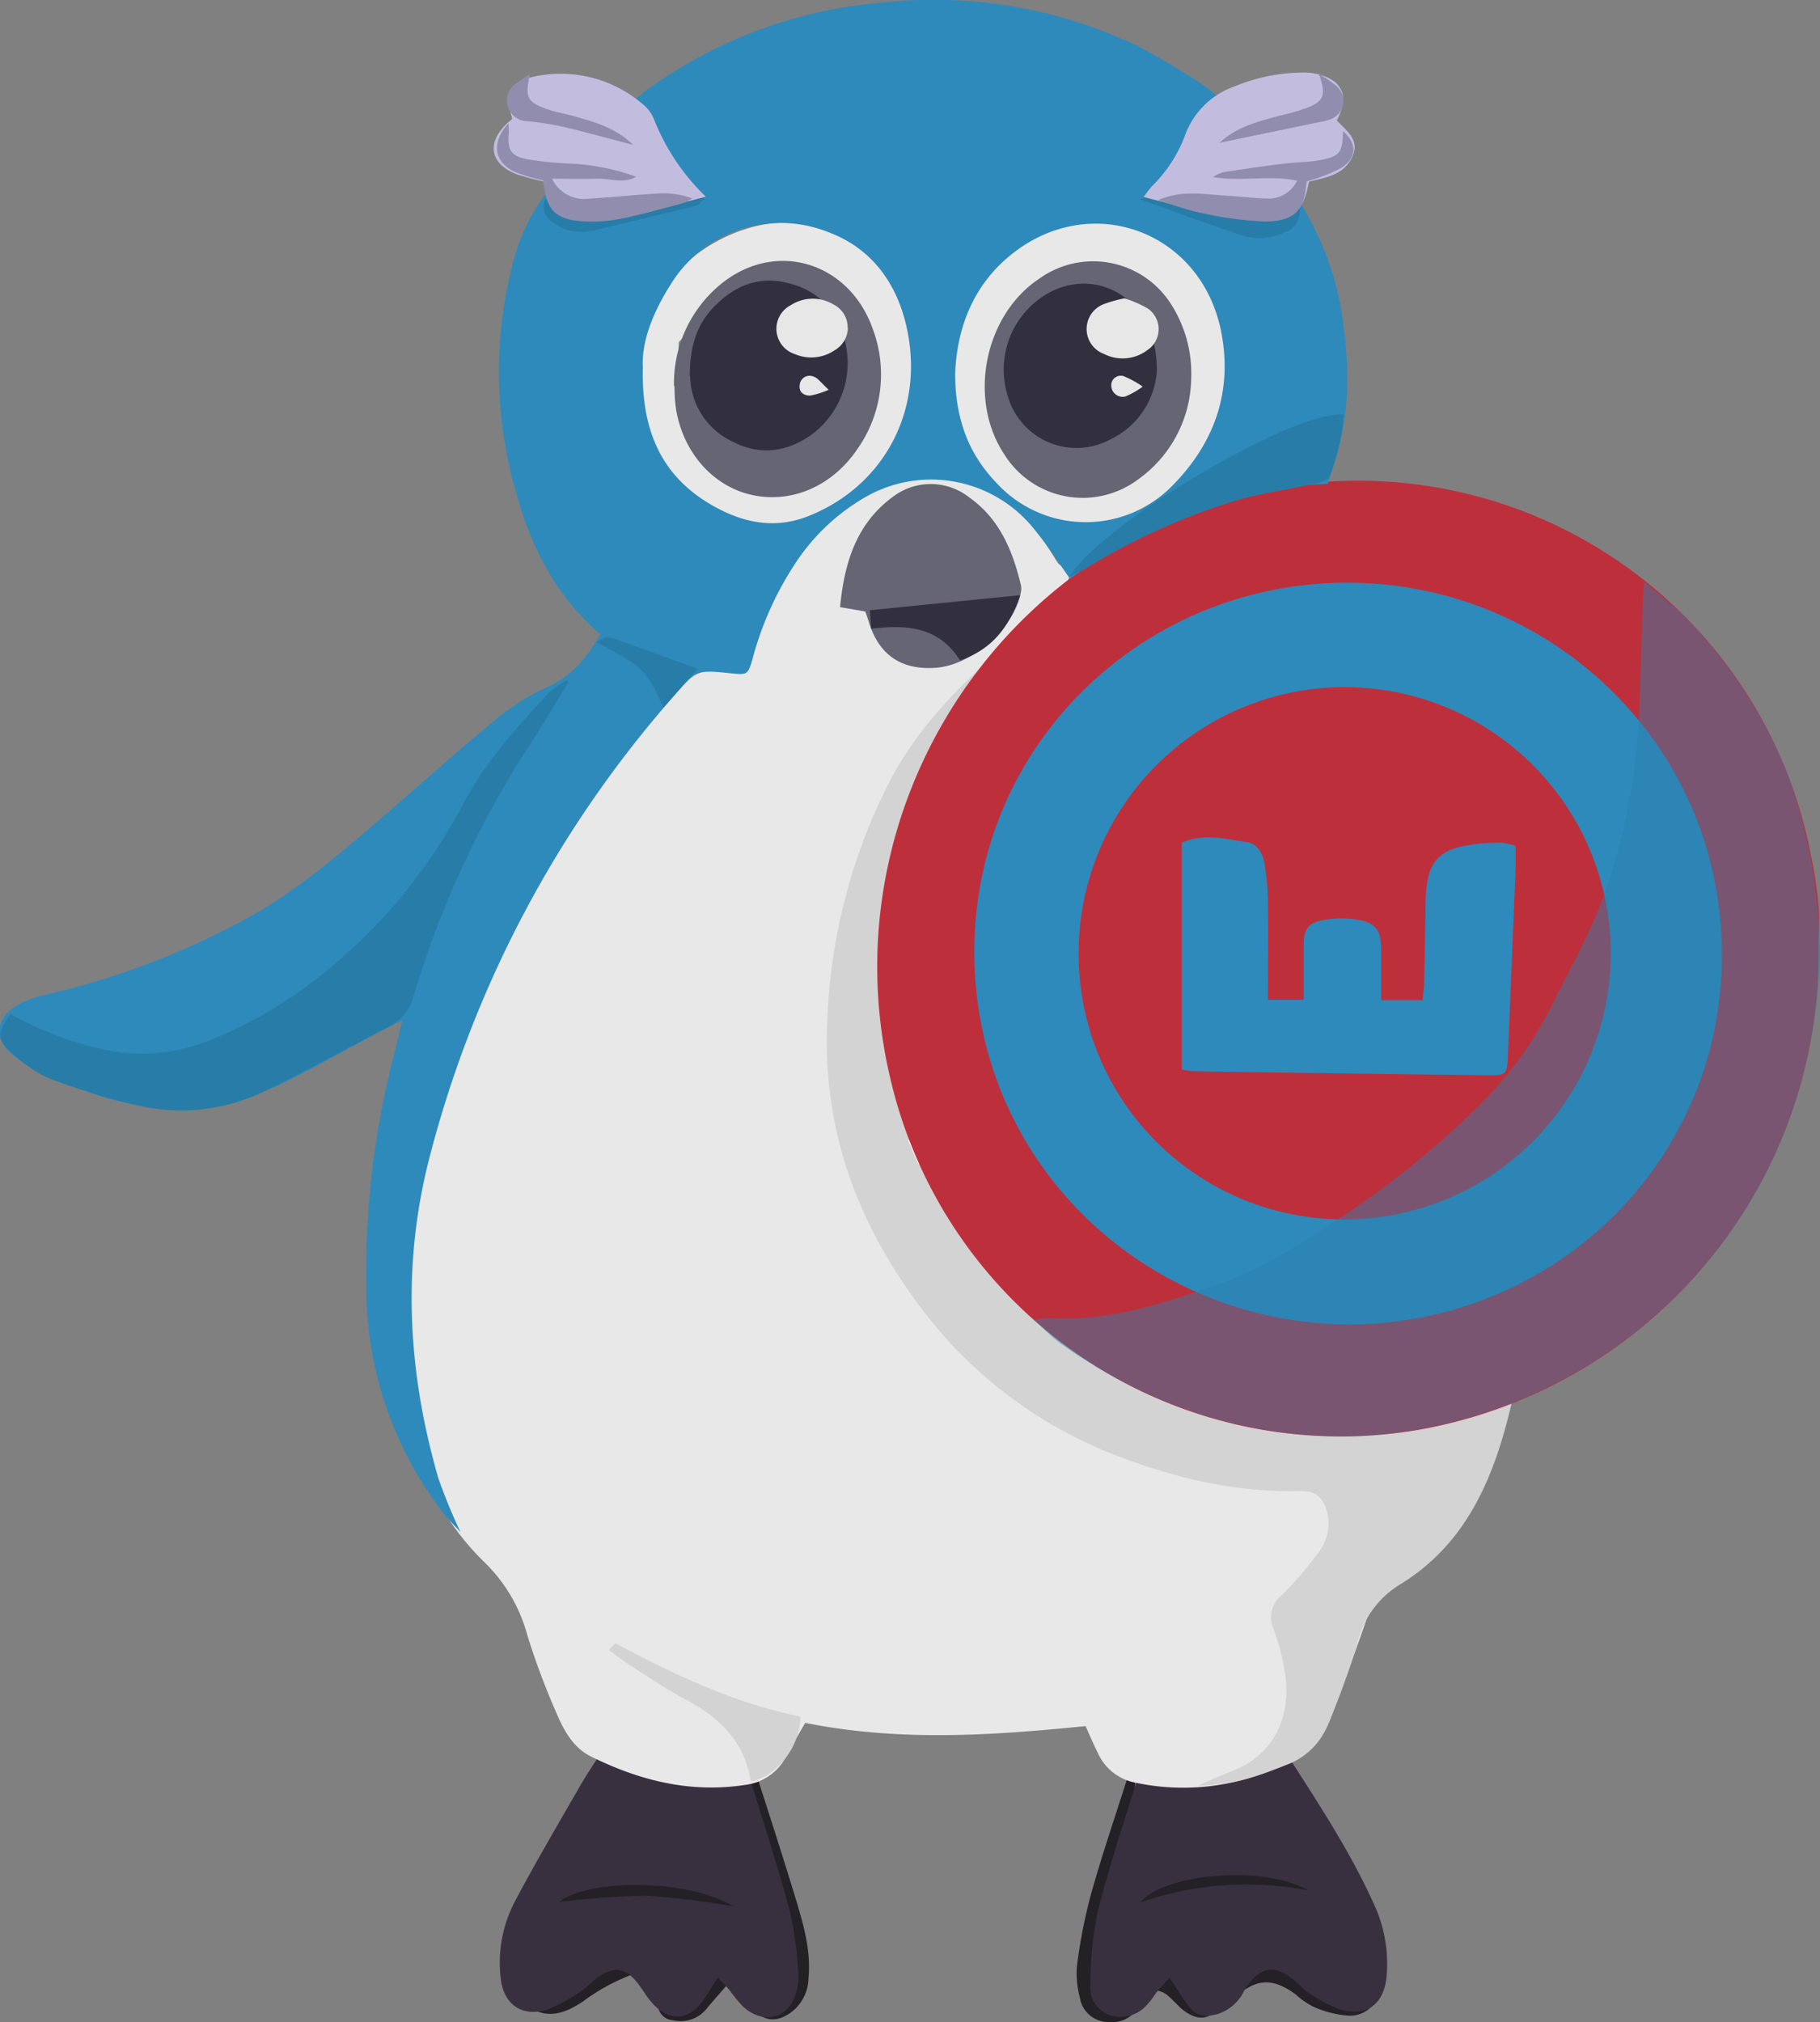 <svg xmlns="http://www.w3.org/2000/svg" xmlns:xlink="http://www.w3.org/1999/xlink" viewBox="0 0 230.71 256.3"><rect x="0" y="0" width="230.71" height="256.3" fill="#808080" stroke="none"/><defs><style>.cls-1{fill:none;}.cls-2{fill:#232026;}.cls-3{fill:#38303e;}.cls-4{fill:#e8e8e8;}.cls-5{fill:#d3d3d3;}.cls-6{fill:#fff;}.cls-7{fill:#be2f3c;}.cls-8{fill:#2e8abb;}.cls-9{opacity:0.47;}.cls-10{clip-path:url(#clip-path);}.cls-11{fill:#2a80ac;}.cls-12{fill:#277da8;}.cls-13{fill:#656574;}.cls-14{fill:#32303f;}.cls-15{fill:#e7e7e7;}.cls-16{fill:#c2bddf;}.cls-17{fill:#918dae;}</style><clipPath id="clip-path"><rect class="cls-1" x="131.01" y="73.69" width="99.7" height="108.36"/></clipPath></defs><title>penguin-2</title><g id="Слой_2" data-name="Слой 2"><g id="Слой_1-2" data-name="Слой 1"><path class="cls-2" d="M95,254.14l1.88-.08c2.33-.08,2.83-.42,3.23-2.76a19.41,19.41,0,0,0-.89-9.14c-1.79-5.83-3.2-11.78-4.75-17.69-.05-.19.16-.45.47-1.24a24.24,24.24,0,0,1,1.26,2.66c1.57,4.86,3.13,9.73,4.62,14.61,1,3.32,2,6.65,1.67,10.2a5.56,5.56,0,0,1-2.33,4.44c-1.94,1.32-3.6,1-5.16-1"/><path class="cls-2" d="M145,253.37c-1.28,2.34-2.66,3.1-4.76,2.9a3.67,3.67,0,0,1-3.36-3.13,11.48,11.48,0,0,1-.35-4.07,67.83,67.83,0,0,1,1.73-8.85c1.32-4.75,2.91-9.42,4.41-14.12.2-.65.49-1.28.74-1.92l.59.11a25.89,25.89,0,0,1-.4,3.87c-1.23,4.78-2.68,9.51-3.83,14.3a34.18,34.18,0,0,0-1.07,7.83c0,3.91,1.54,5.16,5.13,3.51.23-.11.49-.18,1.17-.43"/><path class="cls-2" d="M157.19,252.08c.13-1.86,1.06-3,2.88-3.05a8.55,8.55,0,0,1,3.62.89,18,18,0,0,1,3.13,2.21,4.43,4.43,0,0,0,5.1.6c1-.49,2-.89,3-1.33a3.81,3.81,0,0,1-4,4.07,13.23,13.23,0,0,1-4.42-1.13,9.87,9.87,0,0,1-2.25-1.56c-2-1.46-4-2.21-6.3-.69a1.29,1.29,0,0,1-.53.11c-.07,0-.15-.08-.22-.12"/><path class="cls-2" d="M66.54,254a4.41,4.41,0,0,1,1-.19,8.77,8.77,0,0,0,6.51-2.42c.84-.7,1.62-1.47,2.48-2.16,2-1.62,2.77-1.59,5,.12,0,.16-.05.45-.13.47a25.4,25.4,0,0,0-7.5,3.85c-2.22,1.47-4.68,2.49-7.34.33"/><path class="cls-2" d="M93.9,249.6c-1.54,1.76-2.89,3.29-4.22,4.85a4.23,4.23,0,0,1-4.37,1.6,2,2,0,0,1-1.9-2.05,4,4,0,0,1,.82.12c2.51,1,3.36.77,4.69-1.51,1-1.62,1.9-3.15,4-3.24a3.47,3.47,0,0,1,1,.23"/><path class="cls-2" d="M145.57,252.09c1.37-2.29,2.78-2.34,4.47-.15,1.55,2,1.55,2,4.07,1.28a1.81,1.81,0,0,1,.52,0c-.34,2.06-1.72,3-3.52,2.23a5.7,5.7,0,0,1-1.76-1.26c-1.75-1.76-1.73-1.78-3.78-2.09"/><path class="cls-3" d="M91,250.64l-1.7,2.66c-1.81,2.85-4.52,3.05-6.73.45-.65-.76-1.15-1.66-1.77-2.44-1.53-1.93-2.94-2.14-5-.71-.74.52-1.34,1.26-2.11,1.74a21.16,21.16,0,0,1-4.29,2.35c-3.12,1-5.49-.54-5.91-3.81a16.71,16.71,0,0,1,1.9-10.11c2.57-4.84,5.36-9.57,8.09-14.33.82-1.43,1.75-2.79,2.63-4.18.6-.95,1.24-1.85,2.74-1.69v2.28c4.92,2.24,10.37,3.33,14.44,2.83-.07-1.09-.14-2.21-.21-3.33l.55-.19a16.58,16.58,0,0,1,1.12,2.28c1.87,6,3.82,12,5.46,18.12a49,49,0,0,1,1,7.89,5.69,5.69,0,0,1-.17,1.63c-.7,3.6-4,4.74-6.79,2.3a17.91,17.91,0,0,1-1.74-2.11c-.4-.47-.83-.91-1.48-1.63"/><path class="cls-3" d="M148.26,250.68c-.65.7-1.08,1.14-1.47,1.61s-.83,1.22-1.34,1.74a4.41,4.41,0,0,1-4.74,1.38,3.65,3.65,0,0,1-2.49-3.9,46.56,46.56,0,0,1,.93-9.24c1.51-5.94,3.46-11.76,5.27-17.61a4.68,4.68,0,0,1,1.56-2.34v3.37c5.16,1.06,9.59-1.66,14.55-2.55-.11-.91-.21-1.66-.3-2.39.28-.11.49-.27.57-.22.74.47,1.7.82,2.13,1.5,4,6.24,8.12,12.42,11.19,19.2a18,18,0,0,1,1.64,9.36c-.38,3.61-2.74,5.18-6.16,4a20.87,20.87,0,0,1-3.61-1.92,7.87,7.87,0,0,1-1.25-1.07c-2.78-2.67-4.92-2.77-7.06.77a5.61,5.61,0,0,1-3.19,2.85c-1.9.56-2.89.33-4.06-1.27-.72-1-1.36-2.07-2.17-3.31"/><path class="cls-2" d="M165.83,239.59a41.26,41.26,0,0,0-21.31,1.53c3.29-3.79,15.84-4.71,21.31-1.53"/><path class="cls-2" d="M70.93,241.05c3.7-3,16.53-2.88,22,.56a106.79,106.79,0,0,0-11.07-1.34,104.29,104.29,0,0,0-10.9.78"/><path class="cls-4" d="M130.54,65.79l3.16,4.92a5.4,5.4,0,0,0,.44.69c.5.57,1.84.59,1.45,1.68a7.35,7.35,0,0,1-1.66,2.39c-2.21,2.31-4.47,4.59-6.75,6.83-.83.81-1.8,1.49-3.18,2.61a23.81,23.81,0,0,1,2.76.27,1,1,0,0,1,.61.76,1,1,0,0,1-.48.87,20.82,20.82,0,0,1-2.31.55,10.43,10.43,0,0,1-1.23,2.48,18.57,18.57,0,0,0-4.61,12.36c-.22,7.14-.49,14.3-.16,21.43a49.59,49.59,0,0,0,10,27.23,39.2,39.2,0,0,0,9.74,8.79c6,4.1,12.45,7.72,18.77,11.41,4.92,2.87,10.53,3.6,16,4.77,1.34.28,2.71.44,4,.73a21.81,21.81,0,0,0,9.81-.19,8.27,8.27,0,0,1,2.42-.24c1.19.08,1.93.81,1.61,2C189,185.55,187,192.94,180.63,198c-1.8,1.41-3.61,2.83-5.51,4.09a4,4,0,0,0-1.62,2.37c-1.55,4.5-3.19,9-4.87,13.41-1,2.73-3.17,4.42-5.7,5.68a29.12,29.12,0,0,1-19,2.39,6.54,6.54,0,0,1-4.77-3.78c-.53-1.06-1-2.16-1.55-3.39-11.78,1.18-23.55,2-35.54-.41-.78,1.36-1.61,2.75-2.37,4.18a6.69,6.69,0,0,1-5.16,3.67c-7,1.1-13.49-.54-19.67-3.61-2.12-1.05-3.34-3.16-4.24-5.27a94.35,94.35,0,0,1-3.76-10A20.24,20.24,0,0,0,61.41,198c-5.75-5.58-8.84-12.67-10.57-20.44-1.49-6.72-1.45-13.44-.92-20.24.83-10.51,3.75-20.48,7.49-30.29C61.9,115.26,67.35,104,74.79,93.77c2.75-3.76,5.83-7.29,8.82-10.88a10.4,10.4,0,0,1,2.47-2.16,2.88,2.88,0,0,1,2.18-.52c.41.17.43,1.33.71,2.36l3.07.65c1.49-1.7,1.49-1.7,2.68,0,.27-.75.54-1.37.73-2a30.27,30.27,0,0,1,13.87-18.08c4.44-2.68,9.16-3.63,14.17-1.61.85.34,1.73.59,2.6.88.07,0,.17,0,.47-.12-3.44-3.84-5-8.41-5.61-13.36A19.2,19.2,0,0,1,133.24,28.7a21.81,21.81,0,0,1,4.23-1.18c1.53-.22,3.25-.95,4.5.82.16.22.69.17,1,.27,6.56,1.87,10.21,6.44,11.79,12.87,1.73,7.05.2,13.19-4.24,19.07-2.57,3.39-6,4.54-9.47,5.93-1.24.51-2.89.08-4.35,0-2.05-.16-4.1-.42-6.2-.65M149.87,48a19.83,19.83,0,0,0-2.65-9.14c-1.54-2.63-4.19-4-7-5.09-2-.75-3.75.35-5.49,1.06a18.06,18.06,0,0,0-3.36,1.86,11.67,11.67,0,0,0-5.19,7.18c-.69,3-2,6.14.61,9,.18.19.21.51.36.74A50.72,50.72,0,0,0,131,59.19,8.1,8.1,0,0,0,140,61.91,14.07,14.07,0,0,0,149.87,48"/><path class="cls-4" d="M100.26,28.27c6.65-.3,12.75,5.3,14.4,11.07,2.14,7.53.66,14.27-3.51,20.64a4,4,0,0,1-.5.65c-5,4.77-10.56,7.46-17.63,5.71a13.82,13.82,0,0,1-7.73-5.41c-4.22-5.57-5.14-11.79-3.72-18.6,1.9-9.11,11.89-14.6,18.69-14.06M86.05,43.38a36.43,36.43,0,0,0,0,4.15,55.31,55.31,0,0,0,1.12,7,8.38,8.38,0,0,0,3.74,5.27c9,5.5,17.66-.22,19.37-7.24a16.44,16.44,0,0,0-1-11.24c-2.35-5.07-5.37-6.9-10.89-6.32-3.55.38-6.75,1.59-9,4.64-.89,1.2-2,2.25-3.33,3.71"/><path class="cls-5" d="M139.24,173.08c2,1.31,3.72,2.34,6,2.64,2.41.32,4.7,1.45,7.09,2.08a66.55,66.55,0,0,0,6.71,1.39c2.08.33,4.15.56,5.95,1.81a3.62,3.62,0,0,0,1.8.5,23.57,23.57,0,0,0,10.52-1.43c.9-.36,1.79-1.1,2.63.19.12.19.87.07,1.28,0,2-.57,4-.66,5.93-1.9,1.1-.72,2.78-.68,3.57-2,1.23.59.91,1.45.72,2.23-2.16,8.95-5.66,17.13-13.92,22.2a11.89,11.89,0,0,0-5.5,7.69,105.35,105.35,0,0,1-3.67,10.06,9,9,0,0,1-5.37,5.18c-3.41,1.37-6.85,2.6-11.08,2.57,1.67-.71,2.92-1.29,4.21-1.79,5.89-2.26,7.68-7.6,6.7-12.93a30.05,30.05,0,0,0-1.33-5,3.62,3.62,0,0,1,1-4.41,39.43,39.43,0,0,0,4.34-5,6.13,6.13,0,0,0,1.5-5.1c-.45-2.13-1.39-3.13-3.53-3.08-8.4.2-16.37-1.76-24.08-4.82a56.17,56.17,0,0,1-25.53-20.58c-7.06-10.06-10.79-21.2-10.33-33.53a72.1,72.1,0,0,1,8-31.16c3.33-6.34,8.22-11.43,13.51-16.15.75-.67,1.56-1.45,2.43-.2,0,.17,0,.3,0,.35-1.94,1.88-2.83,4.4-4.12,6.68a28.24,28.24,0,0,0-1.71,3.91c-.81,2-1.8,4.44-4.6,4.9a2,2,0,0,0-1.12,1.06c-1.17,2.28-2.26,4.59-3.39,6.91l1.39,1.5c-4.77,7.37-4.4,15.22-2.33,23.13a99.33,99.33,0,0,0,10.26,23.93,39.29,39.29,0,0,0,12.54,12.92c1.29.86,2.63,1.67,3.9,2.57s1.11,1.74-.28,2.74m-23.63-28.8-.49.2c.44,1,.87,2.05,1.31,3.08l.52-.21c-.45-1-.89-2-1.34-3.07"/><path class="cls-5" d="M78,208.27c7.5,4,15.16,7.62,23.45,9.3,0,3.8-2.94,7.55-6.27,8.21-.79-5.05-4-8.15-8.35-10.42-2.42-1.26-4.67-2.85-7-4.32-.91-.59-1.77-1.27-2.65-1.91.27-.28.54-.57.8-.86"/><path class="cls-6" d="M115.61,144.28c.45,1,.89,2.05,1.34,3.07l-.52.21c-.44-1-.87-2.06-1.31-3.08l.49-.2"/><path class="cls-7" d="M230.54,120.32a61.33,61.33,0,0,1-50.78,60.91,58.6,58.6,0,0,1-66.77-44c-8.62-35.05,14.82-70.3,50.46-75.65a58.43,58.43,0,0,1,66.08,46.68,57.76,57.76,0,0,1,1,6.53c.16,1.81,0,3.65,0,5.49"/><path class="cls-8" d="M76.09,80.37c-5.56-4.76-8.67-10.85-10.55-17.55A55,55,0,0,1,65.1,33,24.27,24.27,0,0,1,70,23.56c1.72-2,2.37-2,3.75.33,1.81,0,3.64.14,5.45,0a54,54,0,0,0,5.43-1.1l-4.92-9.37a27,27,0,0,1,2.15-1.92A59.24,59.24,0,0,1,112.16.29a60,60,0,0,1,32.07,5.55,89.49,89.49,0,0,1,8.7,5.23A16.94,16.94,0,0,1,155,12.9a8.25,8.25,0,0,1-1,1.22,9.48,9.48,0,0,0-3.83,6.12,16.06,16.06,0,0,1-1.62,3.63c.78.86,1.59,1,2.59-.07,1.53-1.58,3.11-3.12,4.76-4.57,2.06-1.81,2.79-1.8,4.52.32,4.95,6,8.6,12.72,9.74,20.6.82,5.67,1,11.3-.54,16.89-.38,1.4-.84,2.77-1.3,4.29-12.28.4-22.83,5.19-32.7,12-1.47-2.08-2.79-4.15-4.32-6a16.72,16.72,0,0,0-22-4.09,26.35,26.35,0,0,0-8.76,8.59,41.08,41.08,0,0,0-5.1,11.51c-.62,2.19-.65,2.21-2.76,2-4.37-.45-4.36-.44-7.22,2.83a142.29,142.29,0,0,0-31,58.48c-3.54,13.63-2.79,27.25,1.11,40.71a69.91,69.91,0,0,0,2.81,6.83c-.9-1-1.46-1.5-1.92-2.1a46.85,46.85,0,0,1-10-27.16,111.08,111.08,0,0,1,3.78-32.36c.22-.86.4-1.74.76-3.27-1.52.79-2.53,1.29-3.53,1.82-3.79,2-7.53,4.18-11.39,6.05a31,31,0,0,1-25.6.94,45.74,45.74,0,0,1-8.14-3.89c-3.53-2.24-3.12-5.53.71-7.26a18.1,18.1,0,0,1,3.4-1.05,98.41,98.41,0,0,0,24.57-9.37c6.72-3.62,12.47-8.67,18.23-13.64C53.7,99.07,58,95.19,62.44,91.53a28.27,28.27,0,0,1,6.66-4.32c3.27-1.39,5.29-3.76,7-6.84m5.39-33.9c-.22,8.1,2.37,13.78,8.54,17.43,3.81,2.25,7.93,3.27,12.34,1.55,9.76-3.81,14.89-13.59,12.55-24-1.26-5.66-4.51-10-9.85-12a16.34,16.34,0,0,0-20,6.52c-2.27,3.55-3.77,7.32-3.58,10.59m39.59.77c0,5.82,1.72,10.21,5.25,13.89a15.35,15.35,0,0,0,22.14.48c5.35-5.34,7.81-11.86,6.36-19.51-2.47-13-16.76-18.17-26.9-9.71-4.81,4-6.64,9.47-6.85,14.85"/><path class="cls-8" d="M170.66,167.88c-26.28-.42-47.39-21.19-47.15-47.7.23-26.18,21.83-46.73,48.06-46.32,25.46.39,47.06,21,46.7,47.79-.33,25.79-21.24,46.24-47.61,46.23m.23-13.33a33.73,33.73,0,1,0-34.16-34,33.64,33.64,0,0,0,34.16,34"/><path class="cls-8" d="M149.81,135.54V106.8c2.84-1.23,5.56-.45,8.23-.07,1.4.21,2.06,1.5,2.27,2.83a32.79,32.79,0,0,1,.42,4.64c.06,4.11,0,8.22,0,12.51h4.52c0-2.26,0-4.52,0-6.78s.58-3,2.73-3.36a12.82,12.82,0,0,1,4.1,0c2.32.38,3,1.35,3,3.77,0,2.08,0,4.17,0,6.42h5.25c.07-.71.18-1.41.2-2.12.08-3.48.12-7,.19-10.44.11-5.09,1.59-6.71,6.58-7.24a25.18,25.18,0,0,1,3-.16,9.15,9.15,0,0,1,1.83.42c0,.93,0,1.83,0,2.72q-.49,12.09-1,24.16c-.09,2-.26,2.2-2.27,2.18q-18.71-.22-37.4-.5c-.44,0-.88-.11-1.71-.22"/><g class="cls-9"><g class="cls-10"><path class="cls-11" d="M208.4,73.68c2.25,2,4.17,3.38,5.75,5.1a60.8,60.8,0,0,1,12.64,19.8A71.22,71.22,0,0,1,230.18,113a56.09,56.09,0,0,1-.7,19.13A60.74,60.74,0,0,1,218,158a61.72,61.72,0,0,1-45.18,24c-14.19.55-26.87-3.59-38.37-11.71-1.08-.77-2-1.76-3.39-3a13.21,13.21,0,0,1,2.05-.25c7.52.5,14.49-1.9,21.41-4.29,5.76-2,10.8-5.38,15.85-8.73a113,113,0,0,0,16.85-13.64,48.14,48.14,0,0,0,9.52-13c2.66-5.42,5.73-10.65,7.45-16.51a80,80,0,0,0,3.53-19.14c.21-5.12.35-10.24.53-15.36,0-.63.09-1.26.2-2.67"/></g></g><path class="cls-12" d="M72,86.57c-1.83,3-3.61,6-5.51,8.86A123,123,0,0,0,52.5,126a6.12,6.12,0,0,1-3,4c-5.19,2.71-10.32,5.54-15.58,8.11A24.19,24.19,0,0,1,17,140a90.91,90.91,0,0,1-10.72-3.3,16.8,16.8,0,0,1-4.93-3.4c-1.79-1.63-1.69-2.53,0-4.78a42,42,0,0,0,12.46,4.63A22.67,22.67,0,0,0,26,132.07c9.28-3.54,16.89-9.45,23.47-16.77a70.7,70.7,0,0,0,9.46-13.79c2.78-5.12,6.64-9.42,10.58-13.64a14,14,0,0,1,2.36-1.69c.08.13.15.26.22.39"/><path class="cls-12" d="M135.51,73.18c3.94-6.7,28.41-21.18,34.8-20.64a25.76,25.76,0,0,1-1.79,7.86c-.21.56-1.51.81-2.35,1-3.11.71-6.31,1.09-9.34,2a81.62,81.62,0,0,0-18.72,8.37c-.73.46-1.53.82-2.6,1.38"/><path class="cls-12" d="M69.11,25.25c.35.07.7,0,.85.18,2.18,2.34,4.79,2.11,7.34,1,3.3-1.4,6.84-1,10.21-1.76.46-.1,1,.19,1.91.4-.58.52-.83.93-1.16,1-4.35,1.08-8.7,2.12-13.06,3.16a6.06,6.06,0,0,1-4.51-.65c-1.24-.71-2.19-1.67-1.58-3.36"/><path class="cls-12" d="M164.69,26.17a2.78,2.78,0,0,1-1.88,3.29,7.36,7.36,0,0,1-5.62.3c-4-1.36-8-2.83-12.68-4.48,1-.51,1.49-.92,1.86-.86a29.83,29.83,0,0,1,3.71.88c2.27.68,4.53,1.41,6.78,2.14a7.09,7.09,0,0,0,6.31-.72,9.13,9.13,0,0,1,1.52-.55"/><path class="cls-12" d="M84.12,89.66c-2.41-5-2.41-5-8.55-8.3.75-.28,1.33-.73,1.72-.6,3.59,1.23,7.16,2.56,11.14,4l-4.31,4.9"/><path class="cls-13" d="M151,48a16,16,0,0,1-6.74,12.77,11.72,11.72,0,0,1-17-3.26c-4.59-7-2.46-17.6,4.51-22.21a11.7,11.7,0,0,1,16.79,3.43A16.31,16.31,0,0,1,151,48"/><path class="cls-13" d="M85.44,48.91A16.21,16.21,0,0,1,89.8,37.49c7.11-7.62,17.69-4.87,20.86,4.27a16.41,16.41,0,0,1-2,15.19c-3.3,4.86-8.67,7-13.76,5.68s-8.77-6.06-9.32-11.71c-.06-.64-.06-1.28-.09-2"/><path class="cls-13" d="M109.69,77.5l-3.2-.55c.55-5.72,2.11-10.73,6.91-14.14a7.9,7.9,0,0,1,9.5.26c3.83,2.72,5.48,6.75,6.52,11.12a2,2,0,0,1,0,.81c-.8,4.58-6.15,9.32-10.85,9.64q-6.52.44-8.44-5.82c-.13-.44-.28-.86-.44-1.32"/><path class="cls-14" d="M87.44,47.73c0-4.09,1-6.7,3.06-8.83,2.59-2.69,5.74-4,9.45-3a9.35,9.35,0,0,1,7.13,7.23A11.3,11.3,0,0,1,103,55c-3.14,2.27-6.55,2.8-10.08,1a9.32,9.32,0,0,1-5.43-8.32"/><path class="cls-14" d="M146.66,46.75a10.33,10.33,0,0,1-5.75,8.86,9.06,9.06,0,0,1-13.11-5.25,11.15,11.15,0,0,1,4.84-13.07c6.46-3.77,14,.74,14,9.46"/><path class="cls-14" d="M129.32,75.47c-1.41,4-3.55,6.85-7.62,8.22-2.69-4.22-6.7-4.58-11.27-4-.06-.91-.11-1.64-.16-2.35l19-1.9"/><path class="cls-15" d="M142.53,37.81a14.9,14.9,0,0,1,2.89,1.24,3.18,3.18,0,0,1,0,5.34,5.18,5.18,0,0,1-5.47.47,3.37,3.37,0,0,1,.07-6.35,16.23,16.23,0,0,1,2.55-.7"/><path class="cls-15" d="M107.48,41.54a3.36,3.36,0,0,1-1.72,2.88,5.27,5.27,0,0,1-5,.46,3.37,3.37,0,0,1-.52-6.2,5.11,5.11,0,0,1,5.45-.07,3.22,3.22,0,0,1,1.76,2.93"/><path class="cls-15" d="M144.85,49a10,10,0,0,1-2.21,1.26,1.45,1.45,0,0,1-1.77-1.5,1.2,1.2,0,0,1,1.55-1.09A11.94,11.94,0,0,1,144.85,49"/><path class="cls-15" d="M105.05,49.4a10.35,10.35,0,0,1-2.37.74c-.76,0-1.43-.41-1.31-1.33a1.26,1.26,0,0,1,1.78-1.07c.55.18.95.8,1.9,1.66"/><path class="cls-16" d="M165.94,23c-.71,3.79-2.11,5.09-5.77,5a36.55,36.55,0,0,1-6.49-.87c-2.85-.59-5.66-1.39-8.7-2.16a13,13,0,0,1,1.07-1.39,17.71,17.71,0,0,0,4.25-6.64A10.23,10.23,0,0,1,156.38,11a23,23,0,0,1,8.53-1.8,7.92,7.92,0,0,1,2.17.21c3.13.8,4,2.79,2.38,5.85,1.24,1.36,3.18,2.57,1.77,5-1.17,2-3.22,2.23-5.29,2.77"/><path class="cls-16" d="M69.37,23.1a39.36,39.36,0,0,1-3.85-1c-3.43-1.33-3.89-4-1.19-6.51l.61-.52c-1-3.42-.36-4.75,3.09-5.43a16,16,0,0,1,13.34,3.47A4.78,4.78,0,0,1,82.86,15a27.57,27.57,0,0,0,6.62,9.93c-5.13,1.32-9.91,2.66-15,2.44-3.31-.15-4.28-.89-5.13-4.27"/><path class="cls-17" d="M70,22.67a4.45,4.45,0,0,0,4.58,2.51c3-.17,6-.5,9-.66a10.2,10.2,0,0,1,4.16.63,6.09,6.09,0,0,1-1.19.61c-2.57.68-5.12,1.41-7.71,1.94a19.53,19.53,0,0,1-4.64.37c-3.75-.16-5-1.4-5.34-5.2a23.83,23.83,0,0,1-3.61-1.09c-2.67-1.28-3-3.7-.81-6.13a8.18,8.18,0,0,1,.06,1.1c-.22,2.11.21,3,2.16,3.4a41.27,41.27,0,0,0,5.45.58,27.86,27.86,0,0,1,8.54,1.68c-1.68.92-3.41.17-5.1.24s-3.41,0-5.58,0"/><path class="cls-17" d="M146.86,25.36c2.88-1.31,5.84-.72,8.79-.55,1.64.1,3.28.32,4.92.35a4,4,0,0,0,3.86-2.26c-3.67-.76-7.16.17-10.67-.47a5.8,5.8,0,0,1,1.35-.61c2.52-.39,5-.76,7.59-1.07,1.45-.19,2.93-.17,4.36-.41,2.79-.48,3.14-.95,3.18-3.74,1.81,1.63,1.81,3.4-.28,4.72A22.75,22.75,0,0,1,165.63,23c-.28,3.72-1.51,5.09-5.45,5.06A42.77,42.77,0,0,1,152.35,27c-1.86-.36-3.66-1.05-5.49-1.59"/><path class="cls-17" d="M67.16,9.41c-.6,2.83-.35,3.44,1.74,4.26,1.18.47,2.46.69,3.68,1,2.68.77,5.4,1.46,7.67,3.69-3.15-.82-6-1.62-8.92-2.3a37.28,37.28,0,0,0-4.6-.71,2.57,2.57,0,0,1-2.37-1.92,2.5,2.5,0,0,1,1.1-2.85c.42-.33.86-.62,1.7-1.21"/><path class="cls-17" d="M154.6,18.1c2.12-2,4.85-2.7,7.58-3.43a28.76,28.76,0,0,0,3.68-1.07c2-.83,2.25-1.65,1.32-4.23a15.9,15.9,0,0,1,2.24,1.53,2.48,2.48,0,0,1-.82,4.24,6.54,6.54,0,0,1-1.32.33L154.6,18.1"/></g></g></svg>